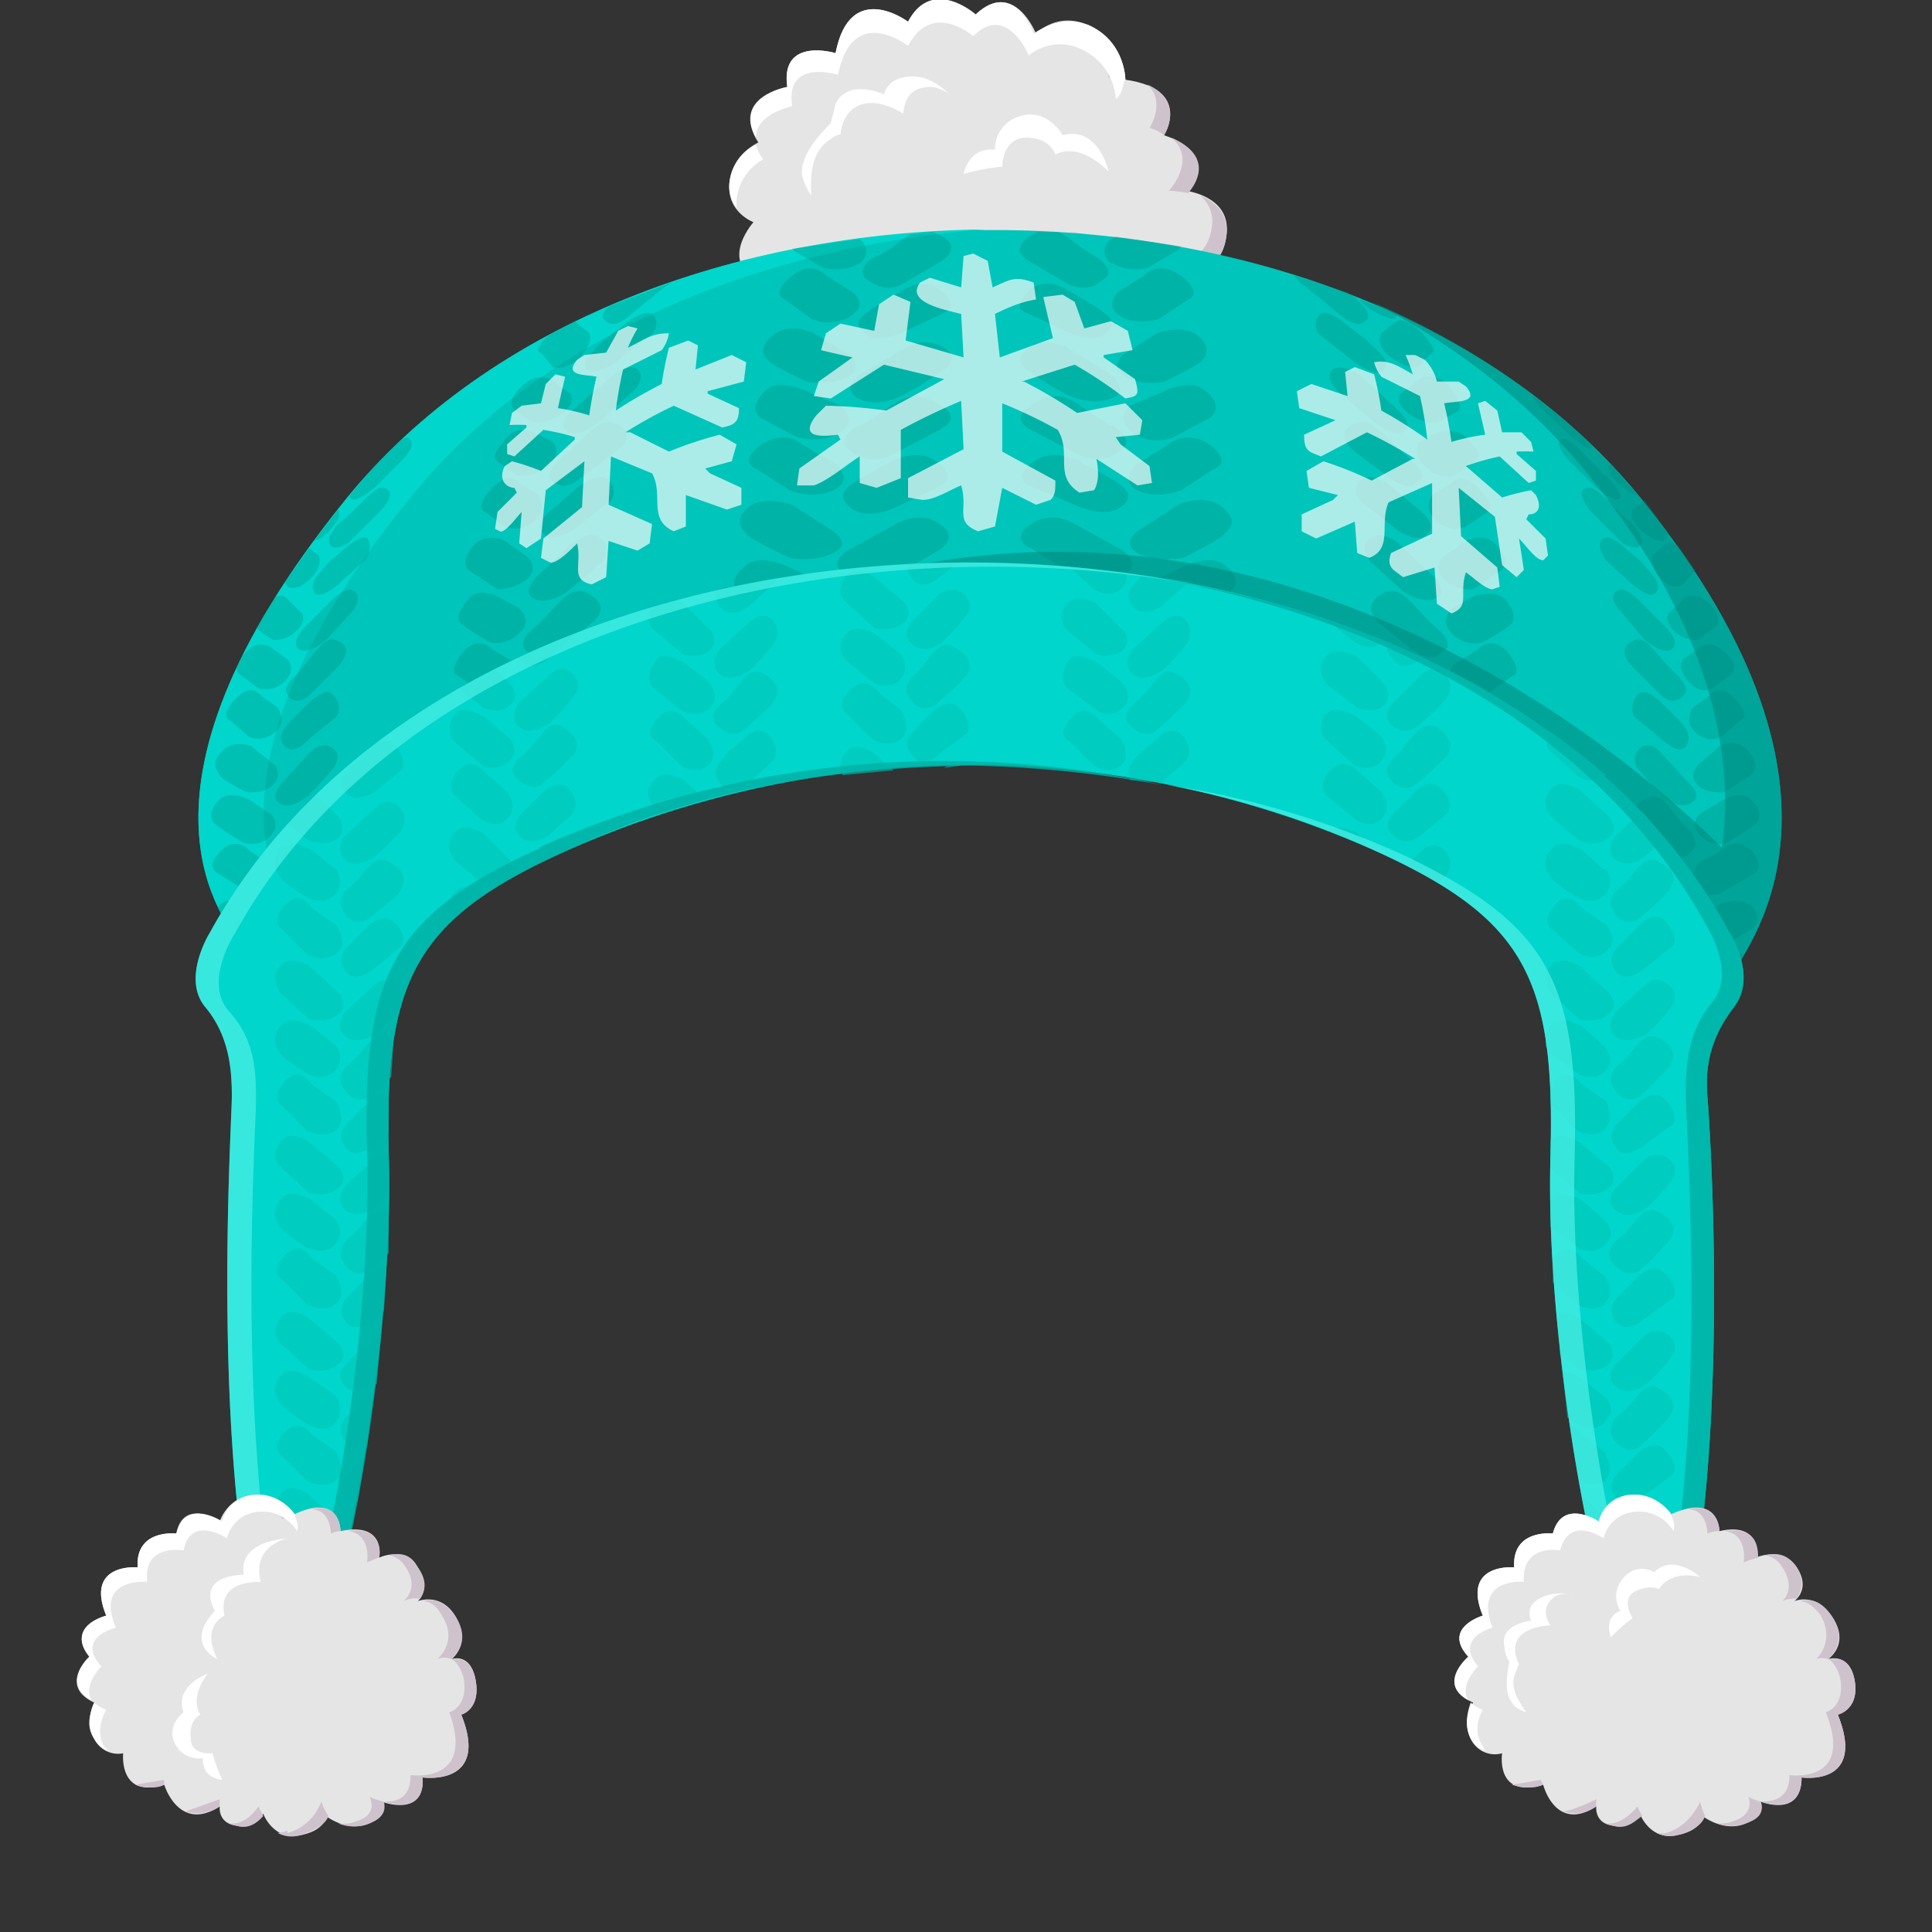 <svg xmlns="http://www.w3.org/2000/svg" id="Assets" viewBox="0 0 800 800"><rect x="0" y="0" width="800" height="800" fill="#333333" stroke="none"/><defs><style>.cls-1{fill:#e6e5e6}.cls-2{fill:#cec3cc}.cls-3{fill:#fff}.cls-5{fill:#00d6cb}.cls-16{opacity:.67}</style></defs><path id="Forma_3264" d="M496 112s11-1 12-16-17-17-17-17 15-15-9-23c0 0 12-19-16-23 0 0 0-15-14-22s-23 3-23 3-9-23-25-8c0 0-18-16-28 3 0 0-24-18-30 13 0 0-23-7-20 14 0 0-24 4-12 23 0 0-11 5-12 17s10 16 10 16-18 20 9 27c0 0-8 27 19 28 0 0-6 7 2 14s16 3 16 3-4 15 10 21 19-1 19-1 4 14 18 17 13-7 13-7 14 22 27 2c0 0 28 25 36-17 0 0 12 3 18-12s-6-17-6-17 15-2 16-19-13-19-13-19Z" class="cls-1" data-name="Forma 3264"/><path id="Forma_3264_copia_2" d="M476 53a16 16 0 0 1 6 3c2-3 7-15-7-21 8 7 1 18 1 18Zm-17-21a22 22 0 0 1 6 2c0-6-2-17-13-23a24 24 0 0 0-2-1c10 8 9 22 9 22Zm-138 87a26 26 0 0 1 1-2l-14-7c1 3 8 9 13 9Zm169-11a16 16 0 0 1 7 4c4-1 10-5 11-16 0-9-6-13-11-15a14 14 0 0 1 5 11c-1 15-12 16-12 16Zm-6-29a44 44 0 0 1 8 1c5-6 9-16-7-23 11 9-1 22-1 22Zm-145 78a17 17 0 0 0 3 4c5 6 13 4 16 4l1-7s-13 6-20-1Zm160-44c2 3 4 7 4 14-1 17-15 18-15 18a11 11 0 0 1 6 5c2-1 14-3 15-19 0-12-6-16-10-18Zm-5 37c1 2 2 6-1 13-6 14-17 11-17 11-9 42-37 17-37 17-7 12-15 8-20 4 2 3 15 19 26 1 0 0 28 25 36-17 0 0 12 3 18-12 6-13-3-17-5-17Zm-81 39s0 10-13 7a20 20 0 0 1-9-5c3 4 7 9 14 10 11 3 13-5 13-6a31 31 0 0 1-5-6Zm-49-9a18 18 0 0 1-5-3 16 16 0 0 0 9 8c10 3 16 2 20 0a49 49 0 0 1 2-9s-12 9-26 4Zm-21-37c-7 0-18-2-21-5 2 4 8 9 18 9l3-4Z" class="cls-2" data-name="Forma 3264 copia 2"/><path id="Forma_3264_copia_3" d="M302 76a15 15 0 0 0 3 10 17 17 0 0 1 0-3c1-12 11-17 11-17a21 21 0 0 1-3-6c-3 1-10 6-11 16Zm150-65c-13-6-24 3-24 3s-8-23-24-8c0 0-18-16-28 3 0 0-24-18-30 13 0 0-23-7-20 14 0 0-22 4-13 21 0-10 15-13 15-13-3-20 19-13 19-13 6-30 29-12 29-12 10-19 27-4 27-4 14-14 23 8 23 8s10-9 23-2 13 20 13 20c3-2 3-7 4-8 0 0 0-15-14-22Zm-81 22a10 10 0 0 0-5 6c-13-5-18 0-20 4l-2 8c-10 10-12 16-12 21 1 5 4 9 4 9-1-12 2-18 5-21s7-5 7-4c1-12 11-18 26-9 1-10 7-11 12-11a15 15 0 0 1 7 3c-9-9-17-8-22-6Zm69 23s-7-13-20-7a14 14 0 0 0-8 13s-10-2-13 10a94 94 0 0 1 16-3s0-12 10-12 12 7 12 7 9-6 22 7c0 0-4-19-19-15Zm-47-17 1 1a3 3 0 0 0-1-1Z" class="cls-3" data-name="Forma 3264 copia 3"/><path id="Forma_3256_copia" d="M680 207C560 58 263 58 143 207 42 332 97 383 98 390c0 0 88-138 314-138 255 7 306 151 306 151 1-7 63-71-38-196Z" data-name="Forma 3256 copia" style="fill:#00c5ba"/><path id="Forma_3256_copia_3" d="M143 207C42 332 97 383 98 390c0 0 5-8 17-21-10-26-15-77 55-163 54-67 145-104 238-111-103 1-205 38-265 112Z" class="cls-5" data-name="Forma 3256 copia 3"/><g style="opacity:.7"><path id="Forma_3261" d="M680 207c-29-36-68-63-112-82 35 18 66 42 90 72 53 65 60 120 55 154-37-37-200-180-400-97 0 0 275-30 388 133v1l1 1 5-7c8 13 11 21 11 21 1-7 63-71-38-196Z" data-name="Forma 3261" style="fill:#00958b"/></g><g style="opacity:.29"><path id="Forma_3261_copia_14" d="M242 131a17 17 0 0 0 5-2l-5 2Zm71 63 14 9s9 4 18 0 1-11 1-11l-14-8s-7-7-18 1c-8 7-1 9-1 9Zm14 37s10 2 18-2 0-9 0-9l-17-11s-12-4-18 1-3 9-1 11c1 2 18 10 18 10Zm-126-19 8 6s6 3 12-2 2-11 2-11l-8-5s-4-6-12 3c-7 8-2 9-2 9Zm20-37a19 19 0 0 0 12-4c6-5 3-8 3-8l-8-6s-6-3-12 3-4 8-3 10l8 5Zm3-29 5 6s5 2 11-4 4-10 4-10l-5-4a3 3 0 0 0-1-1l-11 6c-7 7-3 7-3 7Zm-10 51s7 1 13-4 2-10 2-10l-8-4s-7-3-11 2-7 8-4 10l8 6Zm127-86s8 2 15-2c6-5 0-10 0-10l-28 4 1 1 12 7Zm-16 13 11 8s8 4 16-1 1-10 1-10l-11-7s-6-7-15 1c-8 7-2 9-2 9Zm63-5c-6-4-14 1-14 1l-10 6c-6 4-12 7-6 12s17-1 17-1l17-8c3-2 2-6-4-10ZM134 330c-7-2-9 7-17 14-5 6-2 8 0 10a7 7 0 0 0 9-1 149 149 0 0 0 11-11c5-6 2-10-3-12Zm200-172s10 2 17-2 1-9 1-9l-15-9s-10-5-17 1-3 9-2 10c1 2 16 9 16 9Zm-19 15 15 8s10 3 18-2 0-11 0-11l-14-6s-11-5-16-1-7 9-3 12Zm-109 71s7 0 12-4 1-9 1-9l-10-7s-8-4-13 2-3 9-2 10l12 8ZM90 342a123 123 0 0 0 11 7s7 2 11-3a6 6 0 0 0 0-9l-9-6s-8-4-12 0-5 8-1 11Zm0 34 7 12 2 1 9-12-5-3s-9-4-13 2Zm12-48s7 1 11-3 1-8 1-8l-10-8s-7-3-12 2-2 8-1 10 11 7 11 7Zm1 24s-6-7-13 2c-5 6 1 8 1 8l11 7s6 3 11-1-1-11-1-10Zm258-235c6 4 12 1 12 1l17-10c7-5 4-9-4-12l-9 1c-4 2-8 7-16 10-7 6-3 8 0 10ZM127 356l-6 6a26 26 0 0 0-4 5l14-15a13 13 0 0 0-4 4Zm-32-58 8 7a10 10 0 0 0 11-2c5-4 1-10 1-10l-7-5s-4-6-11 2c-6 7-2 8-2 8Zm97-39a103 103 0 0 0 11 7 13 13 0 0 0 12-4c6-5 0-10 0-10l-9-5s-8-4-12 1-6 9-2 11Zm-52-48-10 13a14 14 0 0 0 7-5c5-5 3-8 3-8Zm-12 29c6-5 4-10 4-10l-4-3-10 14 1 2s4 2 9-3Zm-21 45s6 2 11-3 1-9 1-9l-7-5s-5-3-9 1a22 22 0 0 0-3 3l-2 4a4 4 0 0 0 1 3l8 6Zm16-24c4-4 2-7 2-7l-7-7a7 7 0 0 0-4 0l-8 13a65 65 0 0 0 7 5 13 13 0 0 0 10-4Zm229-51c7 6 19 0 19 0l19-9c4-2 3-7-4-11s-17 1-17 1l-11 6c-6 4-13 7-6 13Zm255 14-10 7s-4 4 1 9 12 4 12 4l12-8c1-2 3-4-2-10s-13-2-13-2Zm63-24c4 4 7 5 8 5l-11-13-1 1s-1 3 4 7Zm19 26-5 4s-1 5 4 10 9 2 9 2l4-5a1 1 0 0 0 1-1l-7-10c-5-3-6 0-6 0Zm-94-47-7 4s-4 4 2 10 12 4 12 4l9-6c3-3 0-6-4-10s-11-2-12-2Zm15 68-9 5s-5 5 0 10a13 13 0 0 0 13 4 104 104 0 0 0 11-7c3-2 2-7-2-11s-13-1-13-1Zm-9-47-8 5s-4 6 2 11 12 2 12 2l9-6s4-2-3-9c-8-9-12-3-12-3Zm78 19c6 6 10 5 10 5a31 31 0 0 0 2-3l-10-14-1 1-4 3s-2 3 3 8Zm35 112-10 6s-5 4 0 9 11 3 11 3a124 124 0 0 0 11-7c4-3 3-7-1-11s-11 0-11 0Zm-2-22-9 8s-4 4 0 8 11 3 11 3l11-7c1-1 4-4-1-10s-12-2-12-2Zm-4-21-7 5s-4 6 1 10a9 9 0 0 0 11 2l8-7s4-1-2-8c-7-8-11-2-11-2Zm-10-41-7 7s-2 3 2 7a13 13 0 0 0 10 4l8-6c0-1 2-4-3-9s-10-3-10-3Zm6 21-7 5s-3 3 2 9 10 3 10 3l8-6c2-3 1-6-4-10s-9-1-9-1ZM482 162l-14 6s-7 5 1 11 17 2 17 2l15-8c4-3 3-8-3-12s-16 1-16 1Zm-8-48-11 7s-6 6 1 10 16 1 16 1l12-8s6-2-2-9c-10-8-16-1-16-1Zm5 24-14 9s-6 5 1 9 16 2 16 2 15-7 16-9c1-1 4-5-2-10s-17-1-17-1Zm-18-29c6 4 14 2 14 2l12-7a5 5 0 0 0 2-2l-27-4-2 1s-6 5 0 10Zm-3 88-11-6s-9-5-17-1-8 10-4 11l19 8s12 6 19 1 1-9-6-13Zm-6-71-10-6s-8-5-14-1-7 9-4 10l17 8s11 6 17 1 0-8-6-12Zm-3-29-6-1a18 18 0 0 0 6 1Zm117 30c7 5 11 5 11 5l2-2-16-6a19 19 0 0 0 3 3Zm11 7-5 4s-3 5 4 10 11 4 11 4l6-6s3 0-4-8c-10-9-11-4-12-4Zm-151-26 17 10s7 3 12-1c3-2 7-4 0-10-8-4-12-9-17-11a405 405 0 0 0-8 0c-7 3-11 8-4 12Zm162 49-8 6s-3 3 3 8a19 19 0 0 0 12 4l9-5c1-1 1-4-4-10s-12-4-12-3Zm-86 28c-10-8-18-1-18-1l-13 8s-8 7 0 11 18 0 18 0l14-9s7-2-1-9Zm-14 24-17 11s-7 5 0 9 19 2 19 2 16-8 17-10c2-2 6-5-1-11s-18-1-18-1Zm200 97s7 7 10 3 0-8-4-12l-6-6s-6-6-9-4-4 8-2 10l11 9Zm-92-59c3-3-2-8-2-8l-15-14s-7-6-12-2 1 10 1 10l12 11c5 4 12 6 16 3Zm-25 11 15 12s6 4 10 1c3-2 6-4 0-10-10-8-14-18-22-16-6 3-9 7-3 13Zm43 34-5 5 17 9a8 8 0 0 0 2-1c1-2 4-5 0-11s-13-2-14-2Zm-20-12-8-7s-7-6-12-3-5 8-3 10l28 11c3-4-1-7-5-11Zm21 8 11-8s5-1-1-9c-7-9-13-2-13-2l-10 6s-5 6 1 11 12 2 12 2Zm-477 22c-5-4-10 2-10 2l-11 12s-5 5-2 8 9 1 13-3a114 114 0 0 0 10-11s4-5 0-8Zm453-89c4-4-1-8-6-12l-8-7s-7-6-12-4-4 8-1 10l14 11s9 7 13 2Zm-9-43c3-3-3-8-3-8l-15-14s-8-6-12-3 2 9 2 9l14 12c6 5 12 7 14 4Zm-75 56c-6-5-18 1-18 1l-15 7s-8 6-1 11 19 2 19 2l16-9c5-3 5-8-1-12Zm1 25c-10-9-19 0-19 0l23 4a12 12 0 0 0-4-4Zm65-106c3-4-2-7-7-12l-9-7s-7-6-10-4-3 7 0 9l14 11s10 7 12 3Zm-8-20c2-1 3-3-3-9l-4-3-22-7a17 17 0 0 0 5 5l16 13s6 4 8 1Zm116 132c5 4 10 6 12 3s-3-8-3-8l-12-12s-6-6-9-3 2 8 2 8l10 12Zm19 79c-8-7-11-16-17-14s-8 6-4 12a151 151 0 0 0 11 11 7 7 0 0 0 9 1c2-2 5-4 1-10Zm14 51a82 82 0 0 1 4 8l4-7c-2-2-5-2-8-1Zm-25-39a12 12 0 0 0-5-4 214 214 0 0 1 15 19c2-3-1-6-4-9l-6-6Zm24-4-9 5s-6 6-1 11 11 1 11 1l12-7s5-2 0-9c-7-8-13-1-13-1Zm-25-23c4 4 9 6 13 3s-2-8-2-8l-11-12s-5-6-9-2-1 8-1 8a115 115 0 0 0 10 11Zm-29-144a2 2 0 0 0 0-1 267 267 0 0 0-24-20 11 11 0 0 0 4 6l12 11s8 7 8 4Zm54 189-8 5 8 13 12-7c1-1 5-4 1-9s-13-2-13-2Zm-52-172c5 4 9 6 10 4s-4-7-4-7l-13-13s-6-6-8-4 3 8 3 8l12 12Zm18 24c1-1 2-3-3-9-9-7-14-16-19-15-3 1-3 4 2 10l13 13s5 3 7 1Zm7 19c2-4-2-7-6-12l-7-6s-6-6-9-4-1 6 1 9l11 10s8 7 10 3Zm2 43s4 4 8 1c2-2 4-3-1-9-9-8-13-17-18-15s-6 6-1 11l12 12Zm-222-36c-15-7-19-17-31-13-10 4-15 9-6 14l42 3-5-4Zm120-52c3-1 5-3-1-9-11-9-16-18-23-16-6 2-8 6-1 12l16 12s6 4 9 1Zm-382 69s-6-7-13 2c-6 8-1 9-1 9l11 8s6 3 12-2 1-11 1-11Zm-15 25c-5 6-2 9-1 11a19 19 0 0 0 4 2l17-9-7-6s-9-3-13 2Zm62-96c-5-2-12 4-12 4l-8 7c-5 4-10 8-6 12s13-2 13-2l14-11c3-2 3-7-1-10Zm-9 47c-8-2-12 8-22 16-6 6-3 8 0 10 5 3 10-1 10-1l15-12c7-6 3-10-3-13Zm-80-59-7 7-10 12a2 2 0 0 0 0 1c1 2 5 0 10-4l12-12s5-5 3-8-8 4-8 4Zm87 37c-5-4-12 2-12 2l-15 14s-5 5-2 8 10 2 16-3l13-11s5-6 0-10Zm-7 47c-5-3-12 3-12 3l-7 7c-5 4-9 8-5 12a6 6 0 0 0 1 1l22-10 4-3c3-2 2-7-3-10Zm-83-68c-4-1-10 8-19 15-5 6-4 8-3 9 2 2 7-1 7-1l13-13c6-6 5-9 2-10Zm-22 85c-3-2-9 4-9 4l-6 6c-4 4-8 8-4 12s10-3 10-3l11-9c2-2 2-7-2-10Zm2-22c-5-2-9 7-17 15-6 6-3 7-2 9 4 3 8-1 8-1l12-12c5-6 4-9-1-11Zm-1-17-12 12s-5 5-3 8 7 1 12-3l11-12s4-5 1-8-9 3-9 3Zm5-21-7 6c-4 5-8 8-6 12s10-3 10-3l11-10c2-2 3-7 1-9s-9 4-9 4Zm284-49 21 11s7 3 14-1c3-2 8-5 0-11-14-6-18-16-30-12-9 4-13 9-5 13Zm-36-34c-8-5-16 0-16 0l-19 11s-7 5-2 9 14 3 21-1a159 159 0 0 0 16-10s7-4 0-9Zm-137 31c-7-2-12 7-23 16-6 6-3 8-1 9 4 3 9-1 9-1l16-12c7-5 5-10-1-12Zm128 64c-13-4-17 6-32 13-3 1-4 3-4 4 13-2 27-3 41-3 9-5 4-10-5-14Zm7-22c-8-6-18 0-18 0l-20 11s-8 5-2 9 15 4 23 0a187 187 0 0 0 18-10s7-5-1-10Zm36-64a158 158 0 0 0 16 10c8 4 16 4 21 1s-2-9-2-9l-18-11s-9-5-16 0-1 9-1 9Zm2 74a187 187 0 0 0 17 10c8 4 18 4 23 0s-2-9-2-9l-20-11s-9-6-18 0-1 10 0 10Zm-43-62c-11-4-16 6-30 12-8 6-3 9 0 11 7 4 15 1 14 1l21-11c9-5 4-9-5-13Zm-114-35c-4-2-11 4-11 4l-9 7c-5 5-10 9-7 12s12-3 12-3l14-11c3-2 4-7 1-9Zm-6 23c-4-3-11 3-11 3l-16 14s-6 5-3 8 9 1 15-4l13-12s6-5 2-9Zm78 89-15-7s-12-6-18-1-7 9-1 12l16 9s11 3 19-2-1-11-1-11Zm-34 17a11 11 0 0 0-4 5l24-5h-1s-9-9-19 0Zm-57-126c3 3 8-1 8-1l16-13a28 28 0 0 0 3-2l-26 10c-4 4-2 5-1 6Z" data-name="Forma 3261 copia 14" style="fill:#00857a"/></g><path id="Forma_3255_copia" d="M716 386c-111-204-517-204-629 0 0 0-12 19-2 31s11 26 11 37-8 132 9 215c0 0 22 24 31 0s27-118 25-190 10-98 72-126a412 412 0 0 1 338 0c61 28 73 53 71 126s16 167 25 190 32 0 32 0c17-83 9-203 8-215s1-24 11-37-2-31-2-31Z" class="cls-5" data-name="Forma 3255 copia"/><g style="opacity:.55"><path id="Forma_3261_copia_6" d="M128 494s7 2 12-2 0-9 0-9l-12-10s-8-6-12 0-1 9 0 10l12 11Zm25-38-6 6c-4 4-8 7-4 13s12-1 12-1l6-5v-15c-4-2-8 2-8 2Zm-25 111s7 2 12-2 0-9 0-9l-12-10s-8-6-12 0-1 9 0 10l12 11Zm11-62-10-8s-8-5-12-1-4 8-1 12 12 9 12 9 7 3 11-2 0-10 0-10Zm0-72-10-8s-8-5-12-1-4 8-1 12 12 9 12 9 7 3 11-2 0-10 0-10Zm-10 88s-5-9-12 0c-5 6 0 9 0 9l10 10s7 4 12 0 0-12 0-12Zm0-72s-5-9-12 0c-5 6 0 9 0 9l10 10s7 4 12 0 0-12 0-12Zm-1-27s7 2 12-2 0-9 0-9l-12-11s-8-5-12 0-1 9 0 11l12 11Zm15 20c-4 6-1 8 1 11a7 7 0 0 0 9 1s4-4 9-8l1-15a19 19 0 0 0-2-1c-7-4-9 5-18 12Zm18-85c-7-4-9 5-18 12-4 5-1 8 1 11a7 7 0 0 0 9 0 143 143 0 0 0 12-10c4-6 2-10-4-13Zm-33 15s7 3 11-2 0-10 0-10l-10-8s-8-5-12-1-4 8-1 12 12 9 12 9Zm1 4s-5-9-12 0c-5 6 0 9 0 9l10 10s6 4 12 0 0-12 0-12Zm34 6c-4-4-10 1-10 1l-6 6c-4 4-8 7-4 13s12-1 12-1l11-9c2-2 1-7-3-10Zm-24 196-10-7s-8-6-12-2-4 8-1 12 12 9 12 9 7 4 11-1 0-11 0-11Zm4 42a6 6 0 0 0 5 2l3-19-4 4c-4 4-8 7-4 13Zm10-92-6 6c-4 4-8 7-4 13s12-1 12-1l4-3 1-18c-3 0-7 3-7 3Zm-10 59c-4 6-1 8 1 11a7 7 0 0 0 8 1l3-24c-3 2-6 8-12 12Zm0-22s-4 4-1 8 9 4 14 0l2-22a11 11 0 0 0-3 2Zm18-87c-3-1-6 2-6 2l-12 11s-4 5-1 9 9 3 14 0a66 66 0 0 0 5-6v-16Zm-18 36c-4 6-1 8 1 11a7 7 0 0 0 9 1s4-4 8-7v-17c-7-4-9 5-18 12Zm-14 80s-5-8-12 0c-5 6 0 9 0 9l10 10s7 4 12 0 0-12 0-12Zm26-266 11-9c2-2 1-7-3-11s-10 2-10 2l-6 6c-4 4-8 7-4 12s12 0 12 0Zm-27 312s7 2 12-2 0-8 0-8l-12-11s-8-6-12 0-1 9 0 11l12 10Zm14 6 1 1 2-11-2 2s-4 5-1 8Zm-25 21c-5 7 0 9 0 9l3 3c5 2 11 1 15-7l-6-5s-5-8-12 0Zm12-23s-8-6-12-2-4 8-1 12 12 9 12 9 6 3 11-1l2-7a10 10 0 0 0-2-4Zm11-297c4-4 0-9 0-9l-10-9-11 12 9 7s7 3 12-1Zm535-16-8-7a8 8 0 0 0 2 4 6 6 0 0 0 5 3Zm-20 45s-6-9-12 0c-5 6 0 9 0 9l10 9s6 5 12 0 0-11 0-11Zm-12-64 10 9s6 5 12 0a282 282 0 0 0-23-18c-4 6 1 9 1 9Zm25 43c4 4 9 3 14-1a77 77 0 0 0 7-7l-9-11-11 10s-4 5-1 9Zm-80-82 1-1-14-6c-1 2-1 4 2 7 4 6 11 0 11 0Zm66 75s7 3 12-1 0-9 0-9l-12-11s-8-5-12 0-1 9 0 11l12 10Zm33 82c-7-4-9 5-18 12-4 6-1 8 1 11a7 7 0 0 0 9 1 143 143 0 0 0 11-11c5-5 3-10-3-13ZM201 320s-6-8-12 0c-5 7 0 10 0 10l10 9s6 5 11 0 0-11 0-11Zm371-54a7 7 0 0 0 1-1l-23-8 11 9s6 4 11 0Zm119 142c-5-5-10 0-10 0l-12 11s-4 5-1 9 9 3 14 0a94 94 0 0 0 10-11s4-5-1-9Zm-22-39c-4 5-1 8 1 11a7 7 0 0 0 9 0 143 143 0 0 0 11-10c5-6 3-10-3-13-7-4-9 5-18 12Zm-5-9-9-8s-8-5-12-1-4 8-1 12 12 9 12 9 7 3 11-2 0-10 0-10Zm17 41 11-9c3-2 1-7-3-11s-10 2-10 2l-6 6c-4 4-8 7-4 13s12-1 12-1Zm8 54c-4-4-10 1-10 1l-6 6c-4 4-8 7-4 13s12-1 12-1l11-8c3-1 1-8-3-11ZM284 275s-9-6-12-2-5 9-1 12l11 9s7 4 12-1-1-11-1-11Zm-1-4s7 2 11-2 0-8 0-8l-11-11a18 18 0 0 0-3-2l-10 3c-3 5-1 8 1 10l12 10Zm-56 2 10-9a4 4 0 0 0 2-2l-25 10a14 14 0 0 0 1 1c5 6 12 0 12 0Zm83-22 10-9a4 4 0 0 0 2-3l-25 5c-1 2-1 4 1 7 5 6 12 0 12 0Zm-110 66s6 3 11-2-1-10-1-10l-9-8s-9-5-12-2-4 9-1 12l12 10Zm11-25c5-4 0-9 0-9l-6-6-15 8 10 8s7 3 11-1Zm160-58h-6a9 9 0 0 0 6 0Zm18 5 8-6h-21c-1 2 0 4 2 7 4 5 11-1 11-1Zm75 5a6 6 0 0 0 2-7l-23-2 10 9s6 4 11 0Zm17 7 10-9a3 3 0 0 0 1-1l-19-3-1 1c-3 4-7 7-3 12s12 0 12 0Zm-119 9s7 2 12-2 0-9 0-9l-12-10s-8-6-12 0-1 9 0 10l12 11Zm1 3s-8-5-12-1-4 8 0 12l11 9s7 3 11-2 0-10 0-10Zm303 302c4-4 0-9 0-9l-12-10s-5-4-9-2l1 17 8 6s7 2 12-2Zm-12-71s7 2 12-2 0-9 0-9l-12-10s-8-5-12-1v12l12 10Zm-11-36 10 10s6 4 11 0 1-12 1-12l-10-7s-6-9-12 0a15 15 0 0 0-1 1v7a5 5 0 0 0 1 1Zm11-13s7 3 11-2-1-10-1-10l-9-8s-8-5-12-1a11 11 0 0 0-3 5v4a8 8 0 0 0 2 3l12 9Zm0-23s7 2 12-2 0-9 0-9l-12-11s-8-5-12 0-1 9 0 11l12 11Zm11 93c5-5-1-10-1-10l-9-8s-9-5-12-1l-1 1v11l12 9s7 3 11-2Zm22-13c-7-4-9 5-18 12-5 6-2 8 1 11a7 7 0 0 0 9 1 144 144 0 0 0 11-11c5-5 3-10-3-13ZM577 324a7 7 0 0 0 9 1 142 142 0 0 0 12-11c5-5 2-9-3-13-8-3-10 6-18 13-5 5-2 8 0 10Zm-422 84-12 11s-4 5-1 9 9 3 14 0a94 94 0 0 0 10-11l1-4a7 7 0 0 0-2-5c-5-5-10 0-10 0Zm408-88s-6-8-13 0c-5 7 0 10 0 10l11 9s6 5 11 0 0-11 0-11Zm-13 24 18 7-6-6s-7-4-12-1Zm139 183c-4-4-10 1-10 1l-6 6c-4 4-8 7-4 13s12-1 12-1l11-8c3-1 1-8-3-11Zm-90-190c2-2 2-7-3-11s-10 2-10 2l-6 6c-4 4-8 7-3 12s11 0 11 0l11-9Zm-11 16-5 5 13 8 3-4s4-5-1-10-10 1-10 1Zm0-73-11 11s-5 5-1 9 9 3 13-1a95 95 0 0 0 10-10s4-5-1-10-10 1-10 1Zm76 260c6-5 0-12 0-12l-9-7s-6-8-12 0v10l10 9s6 4 12 0Zm25 133c-4-4-10 2-10 2l-4 4c5 2 11-1 16-4a12 12 0 0 0-2-2Zm-8-47-12 12s-4 5-1 8 9 4 14 0a94 94 0 0 0 10-10s4-5-1-10-10 0-10 0Zm0-73-12 12s-4 4-1 8 9 4 14 0a94 94 0 0 0 10-11s4-5-1-9-10 0-10 0Zm0-73-12 12s-4 4-1 8 9 4 14 0a94 94 0 0 0 10-11s4-5-1-9-10 0-10 0Zm-16 171-4-3a234 234 0 0 0 4 14c5-5 0-11 0-11Zm22-3c-7-4-9 6-18 13-4 5-1 8 1 10a7 7 0 0 0 9 1 143 143 0 0 0 11-11c5-5 3-10-3-13Zm-21-18-11-11 4 22a10 10 0 0 0 7-3c4-4 0-8 0-8Zm21-55c-7-4-9 6-18 12-4 6-1 9 1 11a7 7 0 0 0 9 1 144 144 0 0 0 11-11c5-5 3-10-3-13Zm-22 13c5-5-1-10-1-10l-9-7s-4-3-8-3l2 19 5 3s7 4 11-2Zm-1 25c6-4 0-12 0-12l-9-7s-2-3-5-4l4 23c1 1 6 3 11 0Zm25-13c-4-4-10 1-10 1l-6 6c-4 4-8 7-4 13s12-1 12-1l11-8c3-2 1-7-3-11ZM561 317s7 3 11-2 0-10 0-10l-10-8s-8-5-12-2-4 9 0 12l11 10Zm-251-59-12 11s-4 5-1 9 9 3 14-1a94 94 0 0 0 9-10s4-5 0-10-10 1-10 1Zm-26 40s-6-8-12 0c-6 7 0 9 0 9l10 10s6 4 11 0 0-11 0-11Zm-57-18-12 11s-4 5-1 9 9 3 14-1a94 94 0 0 0 9-10s5-5 0-10-10 1-10 1Zm89-1c-7-4-9 6-18 13-5 5-2 8 1 10a7 7 0 0 0 8 1 143 143 0 0 0 12-11c5-5 3-10-3-13Zm-83 22c-7-4-9 6-18 13-5 5-2 8 1 10a7 7 0 0 0 8 1 144 144 0 0 0 12-11c5-5 3-9-3-13Zm85 3c-5-4-10 2-10 2l-7 6c-3 4-7 7-3 12s12 0 12 0l10-9c2-2 2-7-2-11Zm-47 19c-5 5-2 9 0 11a21 21 0 0 0 3 3l18-6-9-8s-8-5-12 0Zm-82 46c-4 3-4 8-1 11a107 107 0 0 1 13-10c-1 0-9-5-12-1Zm373-76s7 3 11-1 0-9 0-9l-11-11s-9-5-13 0-1 9 0 11l13 10Zm-407 42-12 11s-4 5-1 9 9 3 14-1a94 94 0 0 0 10-10s4-5-1-10-10 1-10 1Zm45 10s-8-5-12 0-1 9 0 11l12 10a16 16 0 0 0 5 1l8-4c1-4-2-7-2-7Zm27 8-6 5 12-5 3-2c-5-3-9 2-9 2Zm8-27c-5-3-10 2-10 2l-6 6c-4 4-8 7-4 12s12 0 12 0l10-9c2-2 2-7-2-11Zm220-28s-6-8-12 0c-6 7 0 9 0 9l10 10s6 4 11 0 0-11 0-11Zm-1-4s6 4 11-1-1-11-1-11l-9-7s-9-6-12-2-4 9-1 12l12 9Zm35 10c-5-4-10 2-10 2l-7 6c-3 3-6 6-4 11l12 1h1l10-9c2-2 2-7-2-11Zm-2-25c-7-4-9 6-18 13-5 5-2 8 1 10a7 7 0 0 0 8 1 141 141 0 0 0 12-11c5-5 3-10-3-13Zm-6-21-12 11s-4 5-1 9 9 3 14-1a95 95 0 0 0 9-10s4-5 0-10-10 1-10 1Zm-27 13s7 2 11-2 0-8 0-8l-11-11s-8-5-12 0-2 9 0 11l12 10Zm-57 22c-4-4-10 1-10 1l-6 6c-4 4-8 7-3 13s11-1 11-1l11-8c2-1 1-8-3-11Zm-6 25 7-1a7 7 0 0 0-7 1Zm-27-31s-6-9-13 0c-5 6 0 9 0 9l10 10s7 4 12 0 0-12 0-12Zm31-19c-7-4-9 5-17 12-5 6-2 8 0 11a7 7 0 0 0 9 1 144 144 0 0 0 12-11c5-5 2-10-4-13Zm-6-22-11 11s-5 5-1 9 9 3 13 0a94 94 0 0 0 10-11s4-5-1-9-10 0-10 0Zm-39 66c-3 4-2 7-1 9l21-2-8-7s-8-6-12 0Z" data-name="Forma 3261 copia 6" style="fill:#00c2b7"/></g><g style="opacity:.82"><path id="Forma_3255_copia_4" d="M224 351c-62 28-74 53-72 126s-15 167-25 191c-2 6-6 9-10 10 7 3 14 3 19-9 10-23 27-118 25-190s10-98 72-126c57-27 113-35 169-36a502 502 0 0 1 79 8 412 412 0 0 0-258 26Zm492 35c-43-79-130-128-228-145 94 19 177 66 219 143 0 0 12 19 2 31s-11 26-11 38 9 131-8 214c0 0-9 9-17 11 10 7 26-9 26-9 17-83 9-203 8-215s1-24 11-37-2-31-2-31Z" data-name="Forma 3255 copia 4" style="fill:#00b0a4"/></g><g style="opacity:.62"><path id="Forma_3255_copia_3" d="M87 386s-12 19-2 31 11 26 11 37-8 132 9 215c0 0 12 13 22 10a45 45 0 0 1-12-9c-17-83-9-203-9-214s0-25-11-37 2-32 2-32c67-122 240-171 392-146-154-29-333 20-402 145Zm590 285c-9-23-27-118-25-191s-10-97-71-126a369 369 0 0 0-98-29 366 366 0 0 1 88 28c61 28 73 53 71 126s16 167 25 190c4 10 10 12 16 10a19 19 0 0 1-6-8Z" data-name="Forma 3255 copia 3" style="fill:#58f4eb"/></g><g id="Forma_3282_copia_3" class="cls-16" data-name="Forma 3282 copia 3"><path d="m477 200-1-7-12-9-2-3 10-1 1-6-7-7-20 4a207 207 0 0 0-22-13h-1l22-7a184 184 0 0 1 21 14c5-1 6-1 4-8l-13-9v-1l12-2-2-8-7-4-11 3-4-11-5-3-8 1 4 17-22 8-2-18c6-3 11-5 17-6l-1-7c-8-3-10-1-17 2l-2-11-6-3-4 1-1 13-13-4-4 2c-6 8 9 11 17 13l1 18-24-7 2-16-7-3-6 4-2 11-14-3-6 4-2 7a500 500 0 0 0 13 3l-14 10-2 6 7 1 22-14 25 6-24 13a214 214 0 0 0-25-2l-4 4c-7 9 1 9 9 8l1 2-17 12-1 7h7c6-2 14-9 19-12v11l7 2 10-4v-20a269 269 0 0 1 25-12l1 20-23 12v8l6 1c5 0 11-4 16-6 3 10-3 15 7 19l7-2 3-16 14 7 6-2c2-2 2-4 2-8l-22-12v-20a204 204 0 0 1 23 11c6 10-2 19 9 26l6-1c2-3 2-8 1-13l17 11 6-1Z" class="cls-3"/></g><g id="Forma_3282_copia" class="cls-16" data-name="Forma 3282 copia"><path d="m308 158 1-8-6-3-15 6 1-10-4-2-8 3a142 142 0 0 0-3 15 194 194 0 0 0-19 11 159 159 0 0 1 3-17l16-8a16 16 0 0 0 3-7c-7 0-9 2-17 6a56 56 0 0 1 4-8l-4-1-4 2-5 9-9 1-3 2c-6 7 4 6 8 7a163 163 0 0 0-3 16 85 85 0 0 0-13-3l3-13-4-1-4 4-2 8-8 1-4 3-1 5a61 61 0 0 1 7 0v1l-8 7v4l3 1 12-11a94 94 0 0 1 13 3v1l-14 13a103 103 0 0 0-12-4l-3 2c-3 6 1 9 4 9l1 2-8 8-1 7 2 1c2 1 7-6 9-8l-1 13 3 2 6-4 2-20 16-12-1 19-16 13-1 8 4 2c3 0 8-5 11-8 2 9-3 15 6 17l6-3 1-15 12 4 5-3 1-8-18-8 1-20 17 7c5 9-2 19 9 24l5-2v-13l17 6 6-2v-7l-13-6-2-2 11-3 2-7-7-4a161 161 0 0 0-21 7l-16-8h-2a184 184 0 0 1 20-11l20 9c5-1 7-2 7-8l-13-6v-1l15-4Z" class="cls-3"/></g><g id="Forma_3282_copia_2" class="cls-16" data-name="Forma 3282 copia 2"><path d="m640 223-8-8 1-2c3 0 6-2 3-8l-2-2a100 100 0 0 0-12 3l-15-13a95 95 0 0 1 14-4l12 11 3-1v-4l-8-7v-1a59 59 0 0 1 7 0l-1-4-4-4h-8l-2-9-5-4-3 1 3 13a86 86 0 0 0-14 3 161 161 0 0 0-3-16c5-1 15 0 9-7l-3-2h-9c-1-4-3-7-5-9l-4-2h-4a56 56 0 0 1 3 8c-7-4-10-6-16-5a16 16 0 0 0 3 6l16 8a156 156 0 0 1 3 18 192 192 0 0 0-19-12 140 140 0 0 0-3-15l-8-3-4 2 1 10-15-5-6 3 1 7 15 5-13 6c0 7 2 7 7 9l19-10a185 185 0 0 1 20 11h-1l-17 9a159 159 0 0 0-20-8l-7 4 1 7 12 3-2 2-13 6v7l6 3 16-7 1 13 5 2c10-4 4-14 8-23l18-8v21l-17 8c-1 3-1 5 1 7l4 3 13-4 1 15 6 4c8-3 3-8 6-17 3 2 8 7 11 7l3-1-1-8-15-13-1-20 15 12 3 20 6 5 3-3-2-13c3 3 7 9 10 9l2-2-1-7Z" class="cls-3"/></g><path id="Forma_3264-2" d="M197 696c-2-12-10-9-10-9s8-6 2-17-16-7-16-7 6-5 0-14-16-4-16-4 3-15-16-11c0 0 0-16-19-7 0 0-6-9-17-8s-14 11-14 11-15-10-18 5c0 0-17-2-16 14 0 0-22-2-13 20 0 0-17 5-7 17 0 0-13 12 2 19 0 0-4 7 0 15a11 11 0 0 0 12 6s-2 19 17 13c0 0 6 20 23 9 0 0-1 7 7 8a10 10 0 0 0 11-5s4 11 15 9 11-8 11-8 9 7 18 3 5-9 5-9 18 7 17-10c0 0 28 4 16-26 0 0 8-2 6-14Z" class="cls-1" data-name="Forma 3264"/><path id="Forma_3264_copia_2-2" d="M77 750c2 1 8 2 14-2a35 35 0 0 1 0-3l-14 5Zm106-81c7 11-2 18-2 18a8 8 0 0 1 6 0c1-1 8-7 2-17-5-8-11-8-14-7 3 0 6 2 8 6ZM56 739c2 1 9 2 12 0a20 20 0 0 1 0-2l-12 2Zm112-90c6 9-1 14-1 14a12 12 0 0 1 7-1c1-2 4-6-1-13-3-6-8-6-12-5a10 10 0 0 1 7 5Zm-16-2a32 32 0 0 1 5-2c1-5-1-13-13-11 10 1 8 13 8 13Zm-33 111a13 13 0 0 1-4 1 12 12 0 0 0 9 1c7-2 11-5 12-8a36 36 0 0 1-3-6s-3 10-14 13Zm78-62c-2-11-9-9-10-9 2 1 4 4 5 8 2 12-6 14-6 14 11 30-16 26-16 26 0 10-6 11-11 11 3 1 17 5 16-10 0 0 28 4 16-26 0 0 8-2 6-14Zm-44 48s4 7-5 10a15 15 0 0 1-8 1 17 17 0 0 0 13 0c8-3 6-8 6-9a23 23 0 0 1-6-2Zm-31-117c-2-3-8-9-17-8a19 19 0 0 0-2 0c9 1 14 10 14 10a16 16 0 0 1 5-2ZM95 755a13 13 0 0 0 3 1c6 2 10-3 11-4l-2-4s-5 8-12 7Zm34-130c8 0 8 10 8 10a12 12 0 0 1 4-1c0-2-1-12-12-9Z" class="cls-2" data-name="Forma 3264 copia 2"/><path id="Forma_3264_copia_3-2" d="M44 708a15 15 0 0 1-5-3c-1 3-4 9 0 15a11 11 0 0 0 6 5 14 14 0 0 1-2-2c-4-7 1-15 1-15Zm35 12c-1-8 4-10 4-10s-5-6 3-17c0 0-14 5-10 16 0 0-8 6-3 14a11 11 0 0 0 11 5s-1 8 8 9a70 70 0 0 1-4-11s-9 1-9-6Zm22-68c-21 1-12 15-12 15-13 14 1 20 1 20-7-14 3-18 3-18-2-9 3-14 15-14-4-15 11-18 11-18-22 2-18 15-18 15Zm21-25s-6-9-17-8-13 11-13 11-15-10-19 5c0 0-17-2-16 14 0 0-22-2-13 20 0 0-17 4-7 17 0 0-12 11 1 18-4-6 4-14 4-14-11-12 6-16 6-16-9-21 13-19 13-19-2-16 15-13 15-13 3-15 18-5 18-5s2-10 13-11 16 8 16 8c1-3-1-6-1-7Z" class="cls-3" data-name="Forma 3264 copia 3"/><path id="Forma_3264-3" d="M768 696c-2-12-11-9-11-9s9-6 2-17-16-7-16-7 7-5 1-14-17-4-17-4 3-15-15-11c0 0 0-16-20-7 0 0-6-9-17-8s-13 11-13 11-15-10-19 5c0 0-17-2-16 14 0 0-22-2-13 20 0 0-17 5-6 17 0 0-14 12 2 19 0 0-5 7-1 15a11 11 0 0 0 13 6s-3 19 17 13c0 0 5 20 22 9 0 0-1 7 7 8a10 10 0 0 0 11-5s4 11 15 9 11-8 11-8 9 7 18 3 6-9 6-9 17 7 17-10c0 0 27 4 15-26 0 0 9-2 7-14Z" class="cls-1" data-name="Forma 3264"/><path id="Forma_3264_copia_2-3" d="M722 647a32 32 0 0 1 6-2c0-5-1-13-14-11 10 1 8 13 8 13Zm-96 92c3 1 9 2 13 0a20 20 0 0 1-1-2l-12 2Zm112-90c6 9 0 14 0 14a12 12 0 0 1 6-1c1-2 4-6 0-13-4-6-9-6-13-5a10 10 0 0 1 7 5Zm16 20c6 11-2 18-2 18a8 8 0 0 1 5 0c1-1 8-7 2-17-5-8-10-8-14-7 3 0 6 2 9 6Zm-107 81c3 1 8 2 14-2a33 33 0 0 1 0-3c-4 2-11 5-14 5Zm121-54c-2-11-9-9-11-9 2 1 4 4 5 8 2 12-6 14-6 14 12 30-15 26-15 26 0 10-7 11-12 11 3 1 17 5 17-10 0 0 27 4 15-26 0 0 9-2 7-14Zm-44 48s3 7-6 10a15 15 0 0 1-7 1 17 17 0 0 0 12 0c9-3 6-8 6-9a23 23 0 0 1-5-2Zm-25-119c8 0 8 10 8 10a12 12 0 0 1 5-1c0-2-2-12-13-9Zm-34 130a13 13 0 0 0 3 1c6 2 10-3 12-4l-2-4s-6 8-13 7Zm27-128c-2-3-8-9-17-8a19 19 0 0 0-2 0c10 1 15 10 15 10a16 16 0 0 1 4-2Zm-2 132a13 13 0 0 1-4 0 12 12 0 0 0 8 1c8-2 11-5 12-8a36 36 0 0 1-2-6s-4 10-14 13Z" class="cls-2" data-name="Forma 3264 copia 2"/><path id="Forma_3264_copia_3-3" d="M651 660a2 2 0 0 0-1 0Zm-17 5a7 7 0 0 0 0 6c-11 2-12 7-11 11a11 11 0 0 0 2 6c-2 10-1 14 1 17s6 4 6 4c-5-7-6-11-5-15l2-5c-4-8-1-15 13-16-4-6-1-10 2-12a11 11 0 0 1 6-1c-9-1-14 2-16 5Zm-20 43a15 15 0 0 1-5-3c-1 3-3 9 0 15a11 11 0 0 0 6 5 14 14 0 0 1-1-2c-5-7 0-15 0-15Zm63-82c11-1 16 8 16 8 1-3-1-6-1-7 0 0-6-9-17-8s-13 11-13 11-15-10-19 5c0 0-17-2-16 14 0 0-22-2-13 20 0 0-17 5-6 17 0 0-13 11 0 18-4-6 4-14 4-14-10-12 6-16 6-16-8-21 13-19 13-19-1-16 15-13 15-13 4-15 18-5 18-5s2-10 13-11Zm8 25s-8-5-14 4a11 11 0 0 0 0 12s-7 2-4 11a70 70 0 0 1 9-8s-5-8 1-11 10-1 10-1 4-8 17-5c0 0-11-10-19-2Z" class="cls-3" data-name="Forma 3264 copia 3"/></svg>